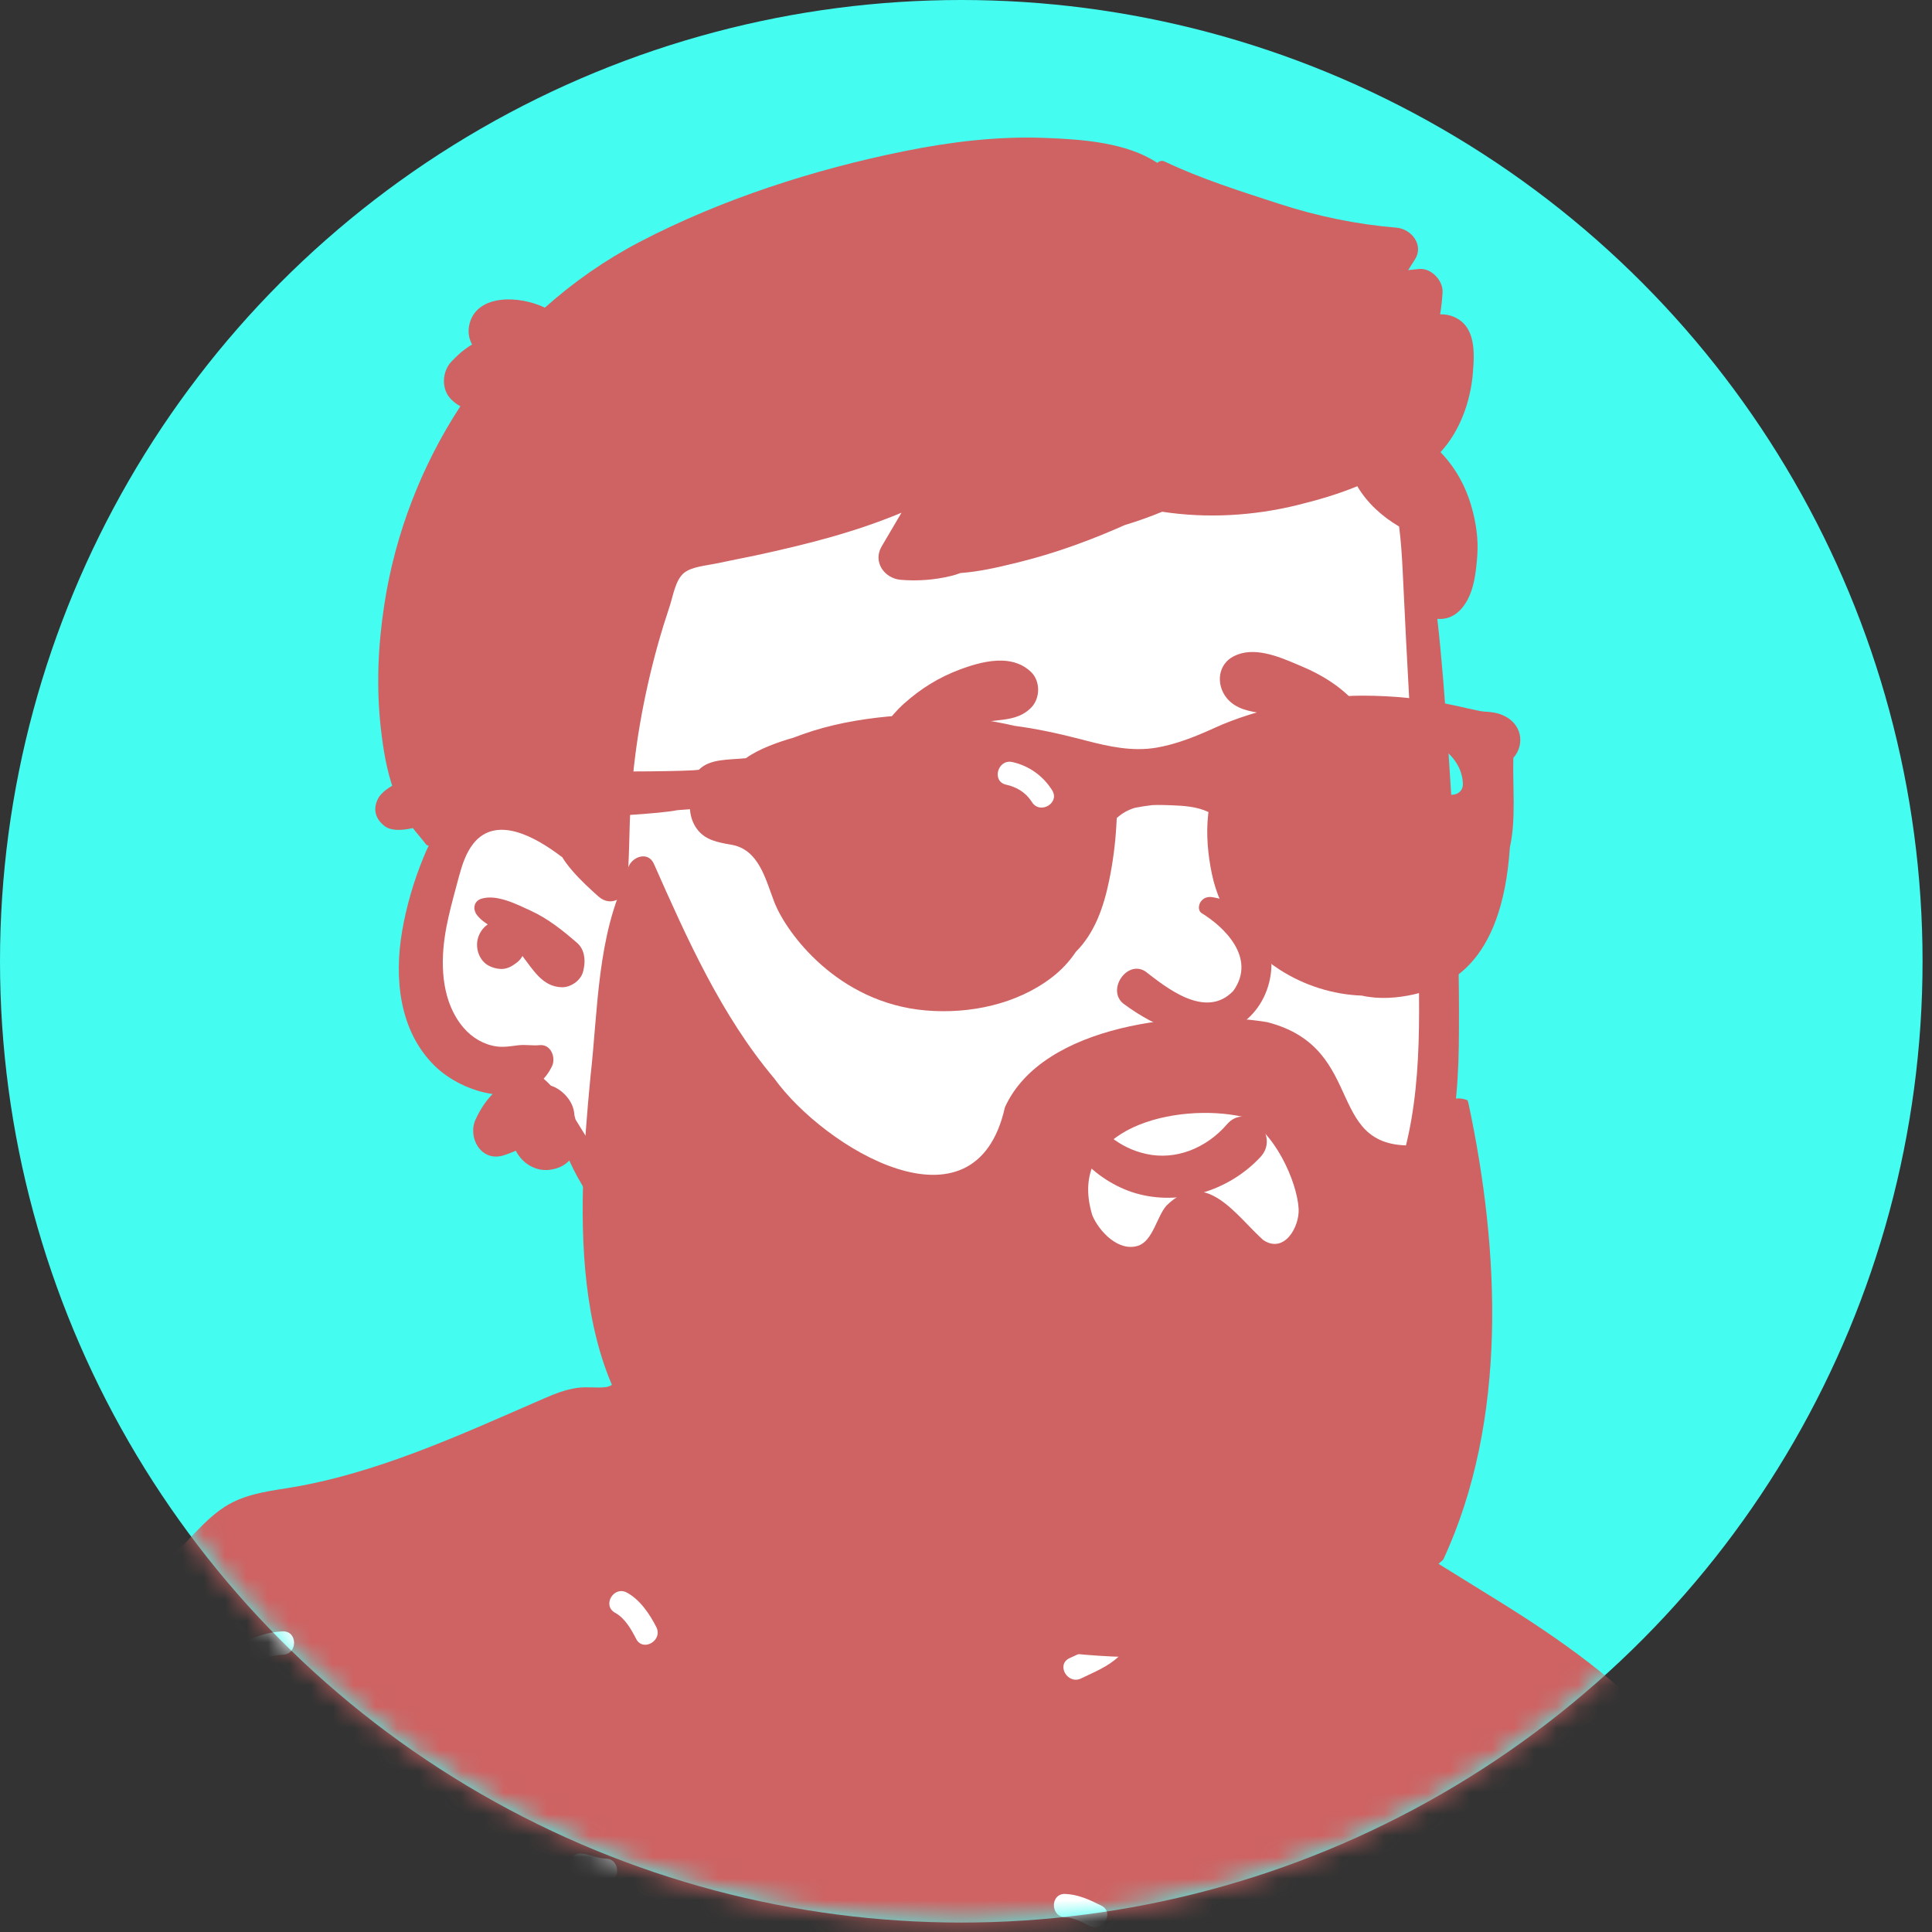 <svg width="90" height="90" viewBox="0 0 90 90" fill="none" xmlns="http://www.w3.org/2000/svg">
<rect x="0" y="0" width="90" height="90" fill="#333333" stroke="none"/>
<circle cx="44.78" cy="44.78" r="44.78" fill="#45FCF1"/>
<mask id="mask0_1_87" style="mask-type:alpha" maskUnits="userSpaceOnUse" x="0" y="0" width="90" height="90">
<circle r="44.78" transform="matrix(-1 0 0 1 44.78 44.78)" fill="#C4C4C4"/>
</mask>
<g mask="url(#mask0_1_87)">
<path fill-rule="evenodd" clip-rule="evenodd" d="M-3.483 158.412C1.057 158.427 5.469 158.582 10.022 158.597C28.53 158.659 47.208 158.57 65.783 157.819C71.033 157.607 72.344 157.612 77.571 157.283C80.657 157.271 89.928 157.016 89.464 152.811C89.259 144.979 87.321 137.179 86.71 129.368C85.538 114.684 84.54 99.541 78.656 85.807C77.294 82.527 74.369 80.382 71.473 78.453C68.569 76.372 67.857 74.062 65.176 71.712C64.61 71.215 61.392 71.012 59.66 69.752C57.14 67.917 55.89 64.912 54.95 64.401C54.258 64.025 54.271 61.428 52.884 60.51C51.023 59.277 45.093 58.36 42.935 58.188C40.864 58.024 37.262 58.369 35.319 59.128C32.079 60.393 30.787 62.806 29.36 65.915C10.508 71.743 -6.723 81.612 -12.074 101.519C-16.689 118.215 -16.858 136.115 -15.075 153.238C-14.719 154.49 -14.968 156.452 -13.887 157.283C-17.646 157.499 -3.993 158.275 -3.483 158.412Z" fill="white"/>
<path fill-rule="evenodd" clip-rule="evenodd" d="M82.262 141.927C81.906 141.749 81.534 141.545 81.126 141.53C80.427 141.506 80.426 140.418 81.126 140.442C81.737 140.463 82.274 140.718 82.812 140.987C83.439 141.3 82.887 142.238 82.262 141.927ZM81.126 111.277C81.604 111.277 82.085 111.337 82.452 111.672C82.67 111.87 82.652 112.241 82.452 112.441C82.237 112.656 81.899 112.639 81.682 112.441C81.753 112.506 81.683 112.442 81.657 112.428C81.651 112.424 81.647 112.422 81.646 112.421C81.64 112.419 81.635 112.418 81.626 112.416C81.569 112.402 81.513 112.388 81.455 112.377C81.454 112.38 81.334 112.369 81.305 112.368C81.246 112.366 81.186 112.366 81.126 112.366C80.831 112.366 80.582 112.117 80.582 111.821C80.582 111.527 80.832 111.277 81.126 111.277ZM76.008 123.491C75.852 124.175 74.803 123.884 74.958 123.201C75.184 122.21 75.143 121.193 74.958 120.198C74.831 119.512 75.88 119.221 76.008 119.909C76.23 121.103 76.279 122.3 76.008 123.491ZM74.633 84.357C73.823 84.165 73.021 84.142 72.191 84.141C71.49 84.141 71.491 83.052 72.191 83.052C73.116 83.053 74.019 83.093 74.923 83.307C75.605 83.469 75.314 84.519 74.633 84.357ZM71.917 110.88C71.447 110.645 70.976 110.41 70.506 110.174C69.879 109.861 70.43 108.922 71.055 109.234L72.466 109.94C73.094 110.254 72.541 111.193 71.917 110.88ZM71.721 132.323C71.124 133.184 70.286 133.718 69.28 133.985C68.601 134.164 68.314 133.114 68.99 132.934C69.71 132.744 70.349 132.396 70.781 131.774C71.178 131.201 72.121 131.746 71.721 132.323ZM67.96 93.985C67.798 93.684 67.555 93.556 67.254 93.55C66.553 93.534 66.553 92.445 67.254 92.461C67.941 92.476 68.571 92.821 68.899 93.436C69.23 94.054 68.29 94.604 67.96 93.985ZM61.055 101.387C60.86 101.6 60.482 101.594 60.285 101.387C60.165 101.26 60.064 101.118 59.985 100.963C59.955 100.904 59.926 100.844 59.893 100.787C59.878 100.761 59.862 100.736 59.845 100.711C59.839 100.706 59.827 100.694 59.815 100.681C59.606 100.46 59.611 100.134 59.815 99.911C60.01 99.699 60.389 99.704 60.585 99.911C60.705 100.038 60.806 100.18 60.885 100.335C60.916 100.394 60.944 100.454 60.977 100.512C60.992 100.537 61.009 100.562 61.026 100.587C61.031 100.592 61.043 100.604 61.055 100.617C61.264 100.838 61.259 101.165 61.055 101.387ZM60.475 117.466C59.766 117.79 58.988 117.79 58.279 117.466C58.011 117.343 57.947 116.955 58.084 116.72C58.243 116.449 58.562 116.403 58.829 116.526C59.15 116.673 59.604 116.673 59.925 116.526C60.194 116.403 60.509 116.446 60.67 116.72C60.808 116.956 60.742 117.343 60.475 117.466ZM58.541 128.847C58.419 129.135 58.156 129.289 57.849 129.301C57.544 129.311 57.317 129.042 57.304 128.756C57.296 128.571 57.396 128.413 57.539 128.316C57.539 128.305 57.54 128.296 57.54 128.285C57.54 127.98 57.789 127.754 58.084 127.741C58.378 127.728 58.628 128 58.628 128.285C58.628 128.478 58.616 128.668 58.541 128.847ZM55.733 146.94C54.864 146.954 54.015 147.162 53.146 147.175C52.444 147.187 52.447 146.099 53.146 146.087C54.015 146.073 54.864 145.865 55.733 145.852C56.434 145.84 56.432 146.93 55.733 146.94ZM52.12 77.161C51.612 77.645 50.984 77.884 50.364 78.187C49.737 78.494 49.185 77.554 49.815 77.247C50.34 76.99 50.92 76.801 51.351 76.391C51.858 75.907 52.629 76.677 52.12 77.161ZM50.755 89.712C50.398 89.534 50.027 89.33 49.619 89.316C48.92 89.291 48.919 88.202 49.619 88.227C50.23 88.248 50.767 88.503 51.305 88.772C51.932 89.085 51.38 90.024 50.755 89.712ZM44.212 140.086C44.05 139.784 43.808 139.656 43.506 139.649C42.805 139.634 42.805 138.544 43.506 138.56C44.193 138.576 44.823 138.922 45.152 139.535C45.482 140.155 44.542 140.704 44.212 140.086ZM41.946 116.44C41.729 116.241 41.744 115.872 41.946 115.67C42.181 115.435 42.416 115.2 42.651 114.964C42.866 114.749 43.203 114.765 43.421 114.964C43.637 115.163 43.622 115.532 43.421 115.734C43.185 115.969 42.95 116.205 42.715 116.44C42.5 116.656 42.163 116.639 41.946 116.44ZM39.274 153.291C38.488 153.273 37.752 153.048 37.013 152.801C36.35 152.581 36.636 151.529 37.302 151.752C37.945 151.965 38.59 152.186 39.274 152.202C39.974 152.218 39.975 153.307 39.274 153.291ZM35.747 130.006C35.037 129.986 34.449 129.624 33.951 129.14C33.448 128.652 34.218 127.882 34.721 128.371C35.006 128.648 35.334 128.905 35.747 128.918C36.447 128.937 36.448 130.025 35.747 130.006ZM37.937 100.061C37.946 100.351 38.068 100.662 38.248 100.852C38.729 101.362 37.96 102.133 37.478 101.622C37.081 101.201 36.865 100.637 36.848 100.061C36.828 99.359 37.917 99.362 37.937 100.061ZM29.634 76.345C29.406 75.899 29.108 75.376 28.654 75.129C28.037 74.795 28.587 73.855 29.203 74.189C29.82 74.524 30.262 75.184 30.574 75.796C30.892 76.419 29.953 76.969 29.634 76.345ZM28.223 87.669C27.97 87.662 27.72 87.619 27.476 87.553C27.372 87.525 27.269 87.492 27.165 87.464C27.12 87.452 26.931 87.428 27.047 87.434C26.753 87.418 26.503 87.198 26.503 86.89C26.503 86.607 26.753 86.329 27.047 86.345C27.451 86.367 27.819 86.569 28.223 86.581C28.923 86.6 28.924 87.689 28.223 87.669ZM24.696 105.074H23.52C22.819 105.074 22.82 103.985 23.52 103.985H24.696C25.398 103.985 25.396 105.074 24.696 105.074ZM23.325 153.216C22.968 153.395 22.548 153.564 22.259 153.837C21.75 154.318 20.979 153.55 21.489 153.067C21.857 152.719 22.328 152.5 22.775 152.276C23.039 152.144 23.363 152.204 23.52 152.472C23.662 152.713 23.587 153.086 23.325 153.216ZM20.698 139.459C20.652 139.445 20.604 139.437 20.558 139.43C20.373 139.406 20.179 139.414 19.993 139.414C19.292 139.414 19.293 138.324 19.993 138.326C20.545 138.326 21.12 138.334 21.554 138.719C21.774 138.916 21.753 139.291 21.554 139.49C21.338 139.707 21.004 139.685 20.784 139.49C20.807 139.511 20.728 139.467 20.698 139.459ZM19.994 120.954C20.152 120.628 20.154 120.416 20.154 120.053C20.155 119.352 21.244 119.353 21.243 120.053C21.243 120.579 21.165 121.027 20.934 121.505C20.805 121.77 20.428 121.839 20.189 121.7C19.922 121.544 19.866 121.219 19.994 120.954ZM16.846 95.412C16.215 95.626 15.651 95.93 15.095 96.298C14.508 96.685 13.964 95.742 14.546 95.357C15.18 94.939 15.837 94.607 16.557 94.362C17.223 94.135 17.506 95.187 16.846 95.412ZM13.175 77.085C12.706 77.098 12.222 77.278 11.804 77.481C11.175 77.787 10.624 76.847 11.254 76.541C11.851 76.251 12.505 76.015 13.175 75.996C13.877 75.977 13.874 77.066 13.175 77.085ZM11.529 126.007C11.344 126.016 11.187 125.916 11.089 125.772C11.079 125.772 11.069 125.772 11.059 125.772C10.754 125.772 10.528 125.523 10.514 125.227C10.501 124.935 10.774 124.684 11.059 124.684C11.251 124.684 11.441 124.696 11.62 124.77C11.908 124.893 12.061 125.156 12.073 125.463C12.085 125.768 11.814 125.995 11.529 126.007ZM8.852 88.356C8.183 88.574 7.9 87.522 8.563 87.306C9.341 87.051 10.136 86.854 10.914 86.6C11.582 86.381 11.866 87.433 11.203 87.65C10.425 87.904 9.63 88.101 8.852 88.356ZM6.411 108.908C6.203 109.577 5.153 109.29 5.361 108.619C5.562 107.971 5.576 107.32 5.577 106.647C5.577 105.945 6.666 105.946 6.665 106.647C6.665 107.413 6.639 108.171 6.411 108.908ZM-0.867 133.525C-0.907 133.796 -1.122 133.992 -1.403 134.004C-1.69 134.017 -1.958 133.745 -1.947 133.46C-1.927 132.911 -1.481 132.465 -0.933 132.445C-0.628 132.434 -0.401 132.704 -0.389 132.99C-0.376 133.268 -0.608 133.485 -0.867 133.525ZM-4.55 102.233C-5.125 102.425 -5.74 102.607 -6.191 103.033C-6.7 103.514 -7.471 102.745 -6.961 102.263C-6.366 101.702 -5.601 101.437 -4.84 101.182C-4.173 100.96 -3.889 102.012 -4.55 102.233ZM-7.046 123.386C-7.205 123.656 -7.525 123.704 -7.791 123.582C-8.148 123.414 -8.542 123.421 -8.927 123.42C-9.629 123.42 -9.628 122.331 -8.927 122.331C-8.333 122.331 -7.786 122.388 -7.242 122.64C-6.974 122.766 -6.909 123.15 -7.046 123.386ZM-8.457 149.057C-8.762 149.069 -8.988 148.799 -9.001 148.513C-9.014 148.235 -8.782 148.018 -8.522 147.978C-8.483 147.707 -8.268 147.511 -7.987 147.498C-7.7 147.485 -7.432 147.758 -7.442 148.042C-7.462 148.59 -7.909 149.038 -8.457 149.057ZM90.714 153.175C90.529 152.508 90.105 151.972 89.786 151.373C89.678 151.17 89.641 151.045 89.583 150.898C89.504 151.056 89.351 151.174 89.121 151.174C88.679 151.174 88.162 151.146 87.749 151.335C87.481 151.458 87.165 151.414 87.005 151.139C86.867 150.903 86.933 150.518 87.2 150.395C87.808 150.117 88.461 150.086 89.121 150.085C89.283 150.085 89.407 150.145 89.494 150.236C89.746 146.784 89.74 143.33 89.501 139.875C89.247 136.184 88.662 132.566 88.049 128.922C87.753 127.155 87.368 125.37 87.443 123.571C87.517 121.784 88.283 120.118 87.74 118.325C87.523 117.606 87.15 116.948 86.908 116.237C86.648 115.473 86.671 114.717 86.79 113.925C87.033 112.312 87.437 110.718 86.791 109.143C86.505 108.445 86.042 107.822 85.819 107.1C85.542 106.203 85.58 105.211 85.533 104.281C85.44 102.406 85.415 100.518 85.26 98.646C85.191 97.808 85.04 97.013 84.695 96.244C84.365 95.503 83.874 94.83 83.654 94.044C83.437 93.271 83.418 92.456 83.301 91.665C83.178 90.829 82.986 90.006 82.728 89.203C81.729 86.094 79.899 83.301 77.737 80.879C75.439 78.305 72.691 76.367 69.775 74.561C68.242 73.611 66.709 72.661 65.177 71.712C65.144 71.89 65.03 72.053 64.812 72.126C64.237 72.319 63.622 72.501 63.171 72.927C62.662 73.408 61.891 72.639 62.402 72.157C62.934 71.654 63.603 71.39 64.285 71.157C63.587 70.717 62.881 70.261 62.093 70.007C61.403 69.783 60.385 69.978 59.826 69.472C59.387 69.073 59.248 68.334 59.079 67.792C58.868 67.12 58.686 66.411 58.418 65.757C58.235 65.311 57.97 64.882 57.635 64.536C57.488 63.97 57.219 63.453 56.743 63.138C55.496 62.314 53.965 63.133 53.417 64.309C52.964 64.308 52.487 64.407 52.046 64.434C51.139 64.491 50.232 64.517 49.324 64.515C47.548 64.509 45.772 64.393 44.011 64.158C40.862 63.736 37.807 62.885 34.712 62.222C34.694 62.181 34.674 62.141 34.649 62.1C33.982 60.981 32.321 61.17 31.275 61.594C30.826 61.775 30.369 62.003 30.111 62.428C29.839 62.612 29.604 62.835 29.447 63.07C29.123 63.556 28.873 64.536 28.216 64.618C27.783 64.671 27.344 64.588 26.904 64.651C26.355 64.727 25.862 64.92 25.354 65.141C21.49 66.819 17.495 68.685 13.301 69.336C12.318 69.488 11.316 69.646 10.462 70.197C9.768 70.645 9.231 71.26 8.659 71.844C8.101 72.413 7.641 72.665 6.845 72.767C5.879 72.891 5.042 73.158 4.336 73.86C3.749 74.444 3.367 75.19 2.907 75.868C2.439 76.559 1.752 76.948 1.039 77.35C-0.647 78.3 -2.217 79.448 -3.585 80.824C-6.465 83.726 -8.21 87.455 -9.968 91.089C-11.869 95.02 -13.646 98.999 -14.878 103.197C-16.086 107.318 -16.805 111.558 -17.137 115.837C-17.486 120.328 -17.536 124.836 -17.828 129.329C-17.972 131.573 -18.083 133.821 -18.195 136.066C-18.304 138.285 -18.463 140.508 -18.437 142.729C-18.387 147.024 -17.53 151.332 -16.028 155.353C-15.653 156.352 -15.239 157.34 -14.797 158.311C-14.408 159.165 -13.082 159.069 -12.666 158.311C-12.571 158.137 -12.496 157.958 -12.433 157.775C-11.345 157.785 -10.245 157.7 -9.164 157.801C-7.253 157.979 -5.339 158.079 -3.423 158.198C0.368 158.432 4.166 158.589 7.958 158.806C8.326 158.826 8.694 158.848 9.062 158.869C6.359 150.503 6.71 141.456 6.282 132.755C6.248 132.052 7.336 132.056 7.371 132.755C7.8 141.494 7.434 150.563 10.232 158.944C11.318 159.018 12.402 159.107 13.482 159.239C14.356 159.343 15.234 159.467 16.115 159.424C17.115 159.377 18.092 159.147 19.068 158.949C20.841 158.587 22.549 158.751 24.328 158.973C26.232 159.211 28.142 159.343 30.058 159.426C37.73 159.762 45.453 160.068 53.122 159.556C54.978 159.432 56.83 159.258 58.674 159.02C60.573 158.778 62.452 158.368 64.35 158.134C66.221 157.906 67.941 158.534 69.79 158.65C71.676 158.767 73.612 158.374 75.481 158.148C76.09 158.074 76.7 158.002 77.311 157.931C76.525 152.545 76.078 147.117 75.644 141.692C75.588 140.992 76.677 140.999 76.733 141.692C77.163 147.075 77.6 152.461 78.385 157.805C81.62 157.429 84.858 157.048 88.059 156.462C88.971 156.296 89.877 156.025 90.422 155.211C90.826 154.608 90.908 153.869 90.714 153.175Z" fill="#CF6262"/>
<path fill-rule="evenodd" clip-rule="evenodd" d="M66.267 38.94C65.974 36.365 66.353 30.984 66.379 30.657C66.539 28.59 65.571 20.428 63.741 21.18C60.671 18.749 56.582 18.212 52.759 17.956C44.817 17.423 36.368 18.646 30.235 23.993C27.202 26.769 24.25 30.808 24.487 35.013C21.732 38.998 17.847 44.465 21.28 49.125C22.447 50.614 24.302 51.168 25.768 52.295C28.717 54.675 30.567 58.089 33.544 60.454C41.43 67.544 54.822 69.025 62.57 60.961C68.562 55.121 67.593 46.385 66.539 38.94C65.831 33.935 66.839 43.963 66.267 38.94Z" fill="white"/>
<path fill-rule="evenodd" clip-rule="evenodd" d="M42.149 7.038C44.273 6.609 46.454 6.343 48.623 6.423L48.791 6.429C50.423 6.495 52.489 6.639 53.913 7.588C53.995 7.506 54.127 7.464 54.246 7.521C55.938 8.329 57.799 8.913 59.581 9.493C61.354 10.071 63.193 10.452 65.052 10.606C65.751 10.664 66.35 11.419 65.907 12.096C65.802 12.258 65.699 12.421 65.597 12.584C65.768 12.566 65.939 12.548 66.109 12.531C66.672 12.474 67.234 13.075 67.2 13.622C67.179 13.967 67.142 14.307 67.087 14.643C67.302 14.639 67.514 14.671 67.72 14.758C68.762 15.198 68.689 16.439 68.611 17.384C68.503 18.694 68.013 20.082 67.104 21.063C67.783 21.769 68.264 22.612 68.551 23.613C68.759 24.343 68.874 25.122 68.817 25.883L68.799 26.111C68.728 26.936 68.588 27.851 67.994 28.445C67.689 28.751 67.314 28.863 66.956 28.827C67.172 30.73 67.311 32.644 67.442 34.551L67.503 35.462C67.794 39.87 68.013 44.306 67.956 48.72C67.903 52.846 67.088 56.85 64.558 60.2C62.255 63.25 58.947 65.499 55.205 66.354C53.188 66.815 51.13 66.848 49.089 66.554C48.099 66.411 47.103 66.192 46.164 65.846C45.125 65.462 44.378 64.897 43.679 64.05C43.348 63.649 43.507 62.794 44.166 62.874C45.162 62.995 46.071 63.141 47.026 63.436L47.163 63.479C48.114 63.784 49.1 64.011 50.094 64.108C52.131 64.305 54.199 64.106 56.151 63.488C59.328 62.481 62.064 60.237 63.818 57.416C65.9 54.073 66.135 50.279 66.105 46.435C66.073 42.217 65.936 37.996 65.712 33.783L65.674 33.081C65.556 30.912 65.441 28.743 65.341 26.573C65.309 25.892 65.262 25.206 65.176 24.527C64.391 24.067 63.688 23.433 63.229 22.65C62.308 23.031 61.339 23.306 60.448 23.526C58.383 24.033 56.239 24.157 54.138 23.839C53.571 24.073 52.993 24.279 52.406 24.456C52.247 24.526 52.088 24.596 51.93 24.663C50.514 25.269 49.079 25.782 47.585 26.158L47.218 26.249C46.432 26.443 45.578 26.634 44.741 26.694C44.604 26.747 44.456 26.792 44.294 26.832C43.532 27.017 42.741 27.075 41.96 27.01C41.199 26.946 40.65 26.177 41.069 25.457C41.375 24.931 41.684 24.407 41.995 23.885C40.911 24.337 39.791 24.712 38.662 25.031C37.522 25.352 36.365 25.623 35.207 25.872C34.588 26.004 33.966 26.121 33.348 26.253C32.906 26.347 32.227 26.396 31.866 26.687C31.468 27.007 31.355 27.753 31.204 28.213C31.005 28.811 30.819 29.411 30.648 30.018C30.31 31.23 30.032 32.459 29.817 33.7C29.602 34.943 29.458 36.198 29.378 37.457C29.298 38.714 29.333 39.98 29.204 41.232C29.134 41.897 28.421 42.238 27.895 41.774C27.833 41.72 27.771 41.665 27.709 41.609L27.617 41.525C27.167 41.117 26.73 40.684 26.369 40.197C26.304 40.107 26.241 40.013 26.183 39.918C26.173 39.918 26.165 39.915 26.156 39.908L26.056 39.833C24.955 39.014 23.117 37.945 22.044 39.306C21.702 39.74 21.527 40.292 21.381 40.825L21.126 41.778C20.962 42.401 20.806 43.027 20.716 43.663C20.51 45.09 20.613 46.734 21.595 47.877C21.987 48.335 22.527 48.661 23.129 48.747C23.466 48.794 23.798 48.736 24.131 48.694C24.47 48.652 24.796 48.72 25.135 48.687C25.674 48.634 25.91 49.279 25.708 49.685C25.599 49.903 25.471 50.091 25.326 50.25C25.442 50.351 25.554 50.46 25.662 50.574C25.98 50.676 26.266 50.895 26.48 51.185C26.652 51.419 26.742 51.674 26.757 51.942C26.776 52.008 26.792 52.077 26.808 52.146L27.099 52.62C27.164 52.724 27.227 52.827 27.292 52.927C28.035 54.098 28.859 55.089 29.884 56.023C30.87 56.921 31.941 57.725 32.868 58.689L32.977 58.803C33.841 59.714 34.752 60.817 34.414 62.141C34.327 62.481 33.852 62.726 33.541 62.496C32.544 61.756 32.042 60.582 31.196 59.684C30.325 58.758 29.36 57.927 28.486 57.004C27.66 56.133 27.009 55.146 26.518 54.06C26.322 54.276 26.036 54.43 25.64 54.49C24.96 54.592 24.325 54.193 24.029 53.604C23.838 53.688 23.644 53.764 23.448 53.824C22.416 54.14 21.767 52.993 22.157 52.145C22.365 51.69 22.625 51.295 22.947 50.963C21.939 50.824 20.913 50.303 20.25 49.652C18.588 48.018 18.359 45.561 18.733 43.376C18.932 42.218 19.274 41.046 19.72 39.959C19.797 39.769 19.88 39.579 19.971 39.391C19.921 39.389 19.869 39.368 19.837 39.325C19.536 38.914 19.17 38.578 18.947 38.118C18.741 37.696 18.513 37.269 18.351 36.829C18.017 35.929 17.854 34.914 17.745 33.963C17.521 32.015 17.608 30.079 17.906 28.144C18.413 24.847 19.639 21.692 21.445 18.924C21.346 18.872 21.252 18.81 21.164 18.736L21.121 18.698L21.05 18.635C20.535 18.168 20.58 17.294 21.05 16.822L21.199 16.672C21.388 16.485 21.55 16.337 21.854 16.133C21.899 16.103 21.945 16.075 21.991 16.049C21.832 15.754 21.777 15.41 21.888 15.03C22.274 13.708 24.176 13.755 25.382 14.332C26.716 13.141 28.195 12.107 29.798 11.27C33.616 9.277 37.934 7.887 42.149 7.038ZM22.413 41.87C23.125 41.637 24.073 42.125 24.713 42.419C25.526 42.792 26.217 43.344 26.886 43.926C27.22 44.217 27.28 44.694 27.197 45.101C27.188 45.142 27.18 45.184 27.171 45.226C27.082 45.66 26.598 46.002 26.169 45.99C25.273 45.965 24.845 45.191 24.338 44.535C24.278 44.641 24.203 44.739 24.11 44.812L24.048 44.861C23.837 45.022 23.605 45.15 23.327 45.138C23.129 45.128 22.941 45.078 22.766 44.986C22.331 44.756 22.139 44.193 22.257 43.734C22.331 43.446 22.499 43.22 22.72 43.063L22.638 43.007C22.462 42.885 22.302 42.755 22.177 42.565L22.148 42.52H22.159C22.023 42.286 22.112 41.967 22.413 41.87Z" fill="#CF6262"/>
<path fill-rule="evenodd" clip-rule="evenodd" d="M55.996 55.567C54.993 55.858 53.918 55.883 52.896 55.584C51.969 55.312 51.018 54.713 50.336 53.92C49.73 53.217 49.337 52.361 49.353 51.449C49.354 51.344 49.392 51.257 49.449 51.19C49.511 51.117 49.597 51.067 49.689 51.045C49.784 51.023 49.885 51.031 49.97 51.07C50.048 51.105 50.114 51.165 50.155 51.252C50.26 51.39 50.364 51.526 50.469 51.657C51.312 52.698 52.128 53.476 53.396 53.755C54.083 53.907 54.77 53.84 55.4 53.609C56.075 53.361 56.684 52.926 57.162 52.37C57.378 52.119 57.633 52.016 57.882 52.014C58.165 52.012 58.444 52.144 58.654 52.353C58.861 52.56 59 52.84 59.012 53.133C59.023 53.391 58.939 53.66 58.716 53.899C57.98 54.689 57.027 55.268 55.996 55.567ZM55.965 42.529C56.992 43.153 58.558 44.61 57.453 46.159C56.152 47.525 54.278 45.959 53.355 45.251C52.499 44.702 51.538 46.113 52.332 46.754C59.002 51.694 61.709 42.692 56.485 41.794C55.909 41.695 55.696 42.335 55.965 42.529ZM46.353 39.779C46.023 39.568 45.634 39.496 45.204 39.691C44.867 39.845 44.277 40.355 43.867 41.026C43.586 41.484 43.386 42.023 43.428 42.584C43.438 42.714 43.389 42.81 43.314 42.881C43.254 42.937 43.167 42.978 43.065 42.991C42.979 43.002 42.883 42.992 42.804 42.967C42.655 42.921 42.575 42.824 42.546 42.745C42.258 41.981 42.382 41.128 42.704 40.359C43.139 39.321 43.929 38.452 44.447 38.172C45.332 37.692 46.377 37.67 47.263 38.159C48.018 38.575 48.49 39.246 48.96 39.931C49.059 40.077 49.158 40.221 49.261 40.363C49.466 40.647 49.486 40.929 49.407 41.171C49.319 41.439 49.094 41.665 48.814 41.784C48.555 41.893 48.254 41.908 47.987 41.796C47.762 41.701 47.556 41.516 47.425 41.202C47.205 40.673 46.838 40.09 46.353 39.779ZM63.126 40.956C62.9 41.074 62.723 41.109 62.472 41.034C62.333 40.993 62.196 40.913 62.089 40.805C61.982 40.699 61.905 40.566 61.876 40.42C61.802 40.057 61.604 39.718 61.322 39.497C61.08 39.308 60.775 39.208 60.437 39.264C60.073 39.325 59.725 39.559 59.486 39.835C59.406 39.927 59.343 40.032 59.28 40.136C59.162 40.331 59.047 40.512 58.885 40.655C58.823 40.709 58.73 40.747 58.641 40.747C58.604 40.747 58.567 40.741 58.531 40.73C58.168 40.366 58.099 40.089 58.11 39.815C58.123 39.527 58.236 39.236 58.419 38.965C58.849 38.327 59.664 37.805 60.215 37.686C60.969 37.524 61.718 37.719 62.318 38.14C62.935 38.574 63.393 39.246 63.536 40.005C63.57 40.187 63.556 40.384 63.486 40.555C63.418 40.722 63.3 40.865 63.126 40.956ZM48.016 32.985C47.563 33.426 47.028 33.494 46.486 33.555C46.185 33.589 45.945 33.617 45.708 33.67C45.059 33.817 44.416 34.038 43.83 34.356C43.217 34.689 42.55 35.09 42.069 35.604C41.955 35.727 41.847 35.855 41.74 35.983C41.641 36.101 41.547 36.214 41.447 36.323C41.332 36.448 41.223 36.579 41.115 36.71C41.048 36.82 41.035 36.847 41.021 36.875C41.001 36.918 40.977 36.965 40.95 37.016C40.914 37.086 40.87 37.162 40.825 37.232C40.75 37.358 40.709 37.393 40.674 37.409C40.616 37.435 40.562 37.447 40.508 37.44C40.458 37.434 40.411 37.41 40.364 37.371C40.132 37.174 40.064 36.852 40.071 36.51C40.081 35.991 40.273 35.417 40.449 35.063C40.859 34.243 41.428 33.389 42.112 32.777C42.892 32.078 43.746 31.548 44.727 31.184C45.337 30.957 46.042 30.749 46.706 30.775C47.184 30.794 47.641 30.936 48.017 31.291C48.249 31.509 48.36 31.819 48.36 32.129C48.36 32.444 48.245 32.762 48.016 32.985ZM64.046 37.023C64.017 37.07 63.977 37.102 63.933 37.122C63.886 37.142 63.835 37.148 63.785 37.14C63.735 37.132 63.688 37.109 63.651 37.075C63.615 37.042 63.588 36.998 63.576 36.945C63.275 35.625 62.692 34.643 61.447 34.01C60.835 33.699 60.131 33.501 59.464 33.343C59.27 33.297 59.066 33.267 58.859 33.237C58.213 33.143 57.563 33.035 57.142 32.513C56.888 32.198 56.781 31.795 56.842 31.427C56.898 31.081 57.101 30.763 57.469 30.573C58.385 30.099 59.523 30.564 60.448 30.96C60.517 30.989 60.584 31.018 60.65 31.046C61.555 31.428 62.38 31.932 63.058 32.653C63.596 33.225 64.095 34.071 64.296 34.941C64.463 35.665 64.424 36.404 64.046 37.023Z" fill="#CF6262"/>
<path fill-rule="evenodd" clip-rule="evenodd" d="M58.847 57.766C57.58 56.636 56.159 54.366 54.339 56.162C53.889 56.67 53.706 57.808 53.018 58.031C52.103 58.328 51.197 57.36 50.886 56.617C49.611 52.487 54.881 51.355 57.883 52.022C59.35 52.624 60.431 55.05 60.496 56.316C60.538 57.166 59.819 58.417 58.847 57.766ZM68.407 51.401C68.395 51.346 68.377 51.297 68.357 51.251C67.796 51.039 67.353 51.256 67.079 51.659C67.088 51.76 67.118 51.861 67.136 51.961C66.925 52.406 66.734 52.958 66.448 53.343C66.391 53.347 66.332 53.341 66.276 53.325C61.526 53.821 63.845 48.849 59.026 47.614C55.302 46.999 48.57 47.703 46.813 51.582C45.427 57.776 38.381 53.46 36.068 50.238C33.599 47.307 32.003 43.724 30.464 40.248C30.139 39.512 29.124 40.038 29.235 40.744C27.812 43.598 27.86 47.027 27.507 50.154C26.908 56.393 26.324 65.142 32.119 68.951C39.669 77.488 58.522 80.501 67.23 72.657C70.245 66.174 69.873 58.265 68.407 51.401Z" fill="#CF6262"/>
<path fill-rule="evenodd" clip-rule="evenodd" d="M63.448 32.406C66.642 32.406 68.464 33.093 69.132 33.147L69.152 33.148C69.43 33.166 69.679 33.189 69.941 33.29C70.902 33.661 71.059 34.669 70.498 35.305C70.458 36.62 70.631 38.157 70.335 39.477C69.968 45.04 67.353 45.979 65.866 46.321C65.12 46.493 64.235 46.562 63.443 46.38C62.09 46.33 60.753 45.906 59.609 45.169C58.016 44.141 56.833 42.561 56.449 40.686C56.266 39.792 56.181 38.862 56.28 37.953L56.295 37.828C55.777 37.58 55.177 37.534 54.559 37.512C54.263 37.501 53.972 37.492 53.689 37.504C53.412 37.535 53.139 37.576 52.865 37.632C52.565 37.723 52.283 37.872 52.022 38.108L52.004 38.453C51.955 39.314 51.842 40.177 51.667 41.022C51.41 42.269 50.996 43.459 50.115 44.343C49.817 44.789 49.448 45.187 49 45.531C47.372 46.784 45.161 47.245 43.132 47.071C39.012 46.72 36.631 43.448 36.082 42.05L36.049 41.965C35.653 40.926 35.337 39.577 34.084 39.353L33.818 39.306C33.246 39.198 32.719 39.049 32.383 38.491C32.237 38.247 32.161 37.975 32.142 37.697C31.947 37.712 31.752 37.727 31.557 37.74C30.005 38.069 20.694 38.347 19.951 38.347C19.951 38.347 18.522 38.949 17.919 38.483C17.501 38.159 17.363 37.727 17.593 37.238C17.941 36.501 19.543 36.059 20.254 35.918C20.254 35.918 31.733 36.014 32.56 35.857C33.071 35.33 33.985 35.402 34.749 35.319C35.382 34.867 36.267 34.565 36.966 34.363C37.108 34.309 37.249 34.257 37.386 34.208C38.668 33.751 40 33.509 41.352 33.379C42.746 33.247 44.145 33.307 45.531 33.497C46.115 33.576 46.694 33.679 47.269 33.813C48.298 33.948 49.321 34.172 50.35 34.437L50.556 34.491C51.64 34.775 52.754 35.021 53.876 34.828C54.79 34.672 55.668 34.32 56.51 33.94L56.62 33.89C58.472 33.044 61.364 32.406 63.448 32.406ZM47.157 35.499C46.474 35.349 46.182 36.403 46.868 36.553C47.353 36.66 47.765 36.905 48.043 37.32L48.072 37.365C48.445 37.959 49.388 37.411 49.013 36.813C48.59 36.141 47.933 35.67 47.157 35.499ZM67.171 34.846C66.93 34.676 66.566 34.802 66.426 35.042C66.272 35.306 66.373 35.6 66.599 35.773L66.621 35.79C66.829 35.936 67.03 36.197 67.055 36.465L67.058 36.499C67.085 37.2 68.174 37.203 68.147 36.499C68.12 35.809 67.721 35.233 67.171 34.846Z" fill="#CF6262"/>
</g>
</svg>

